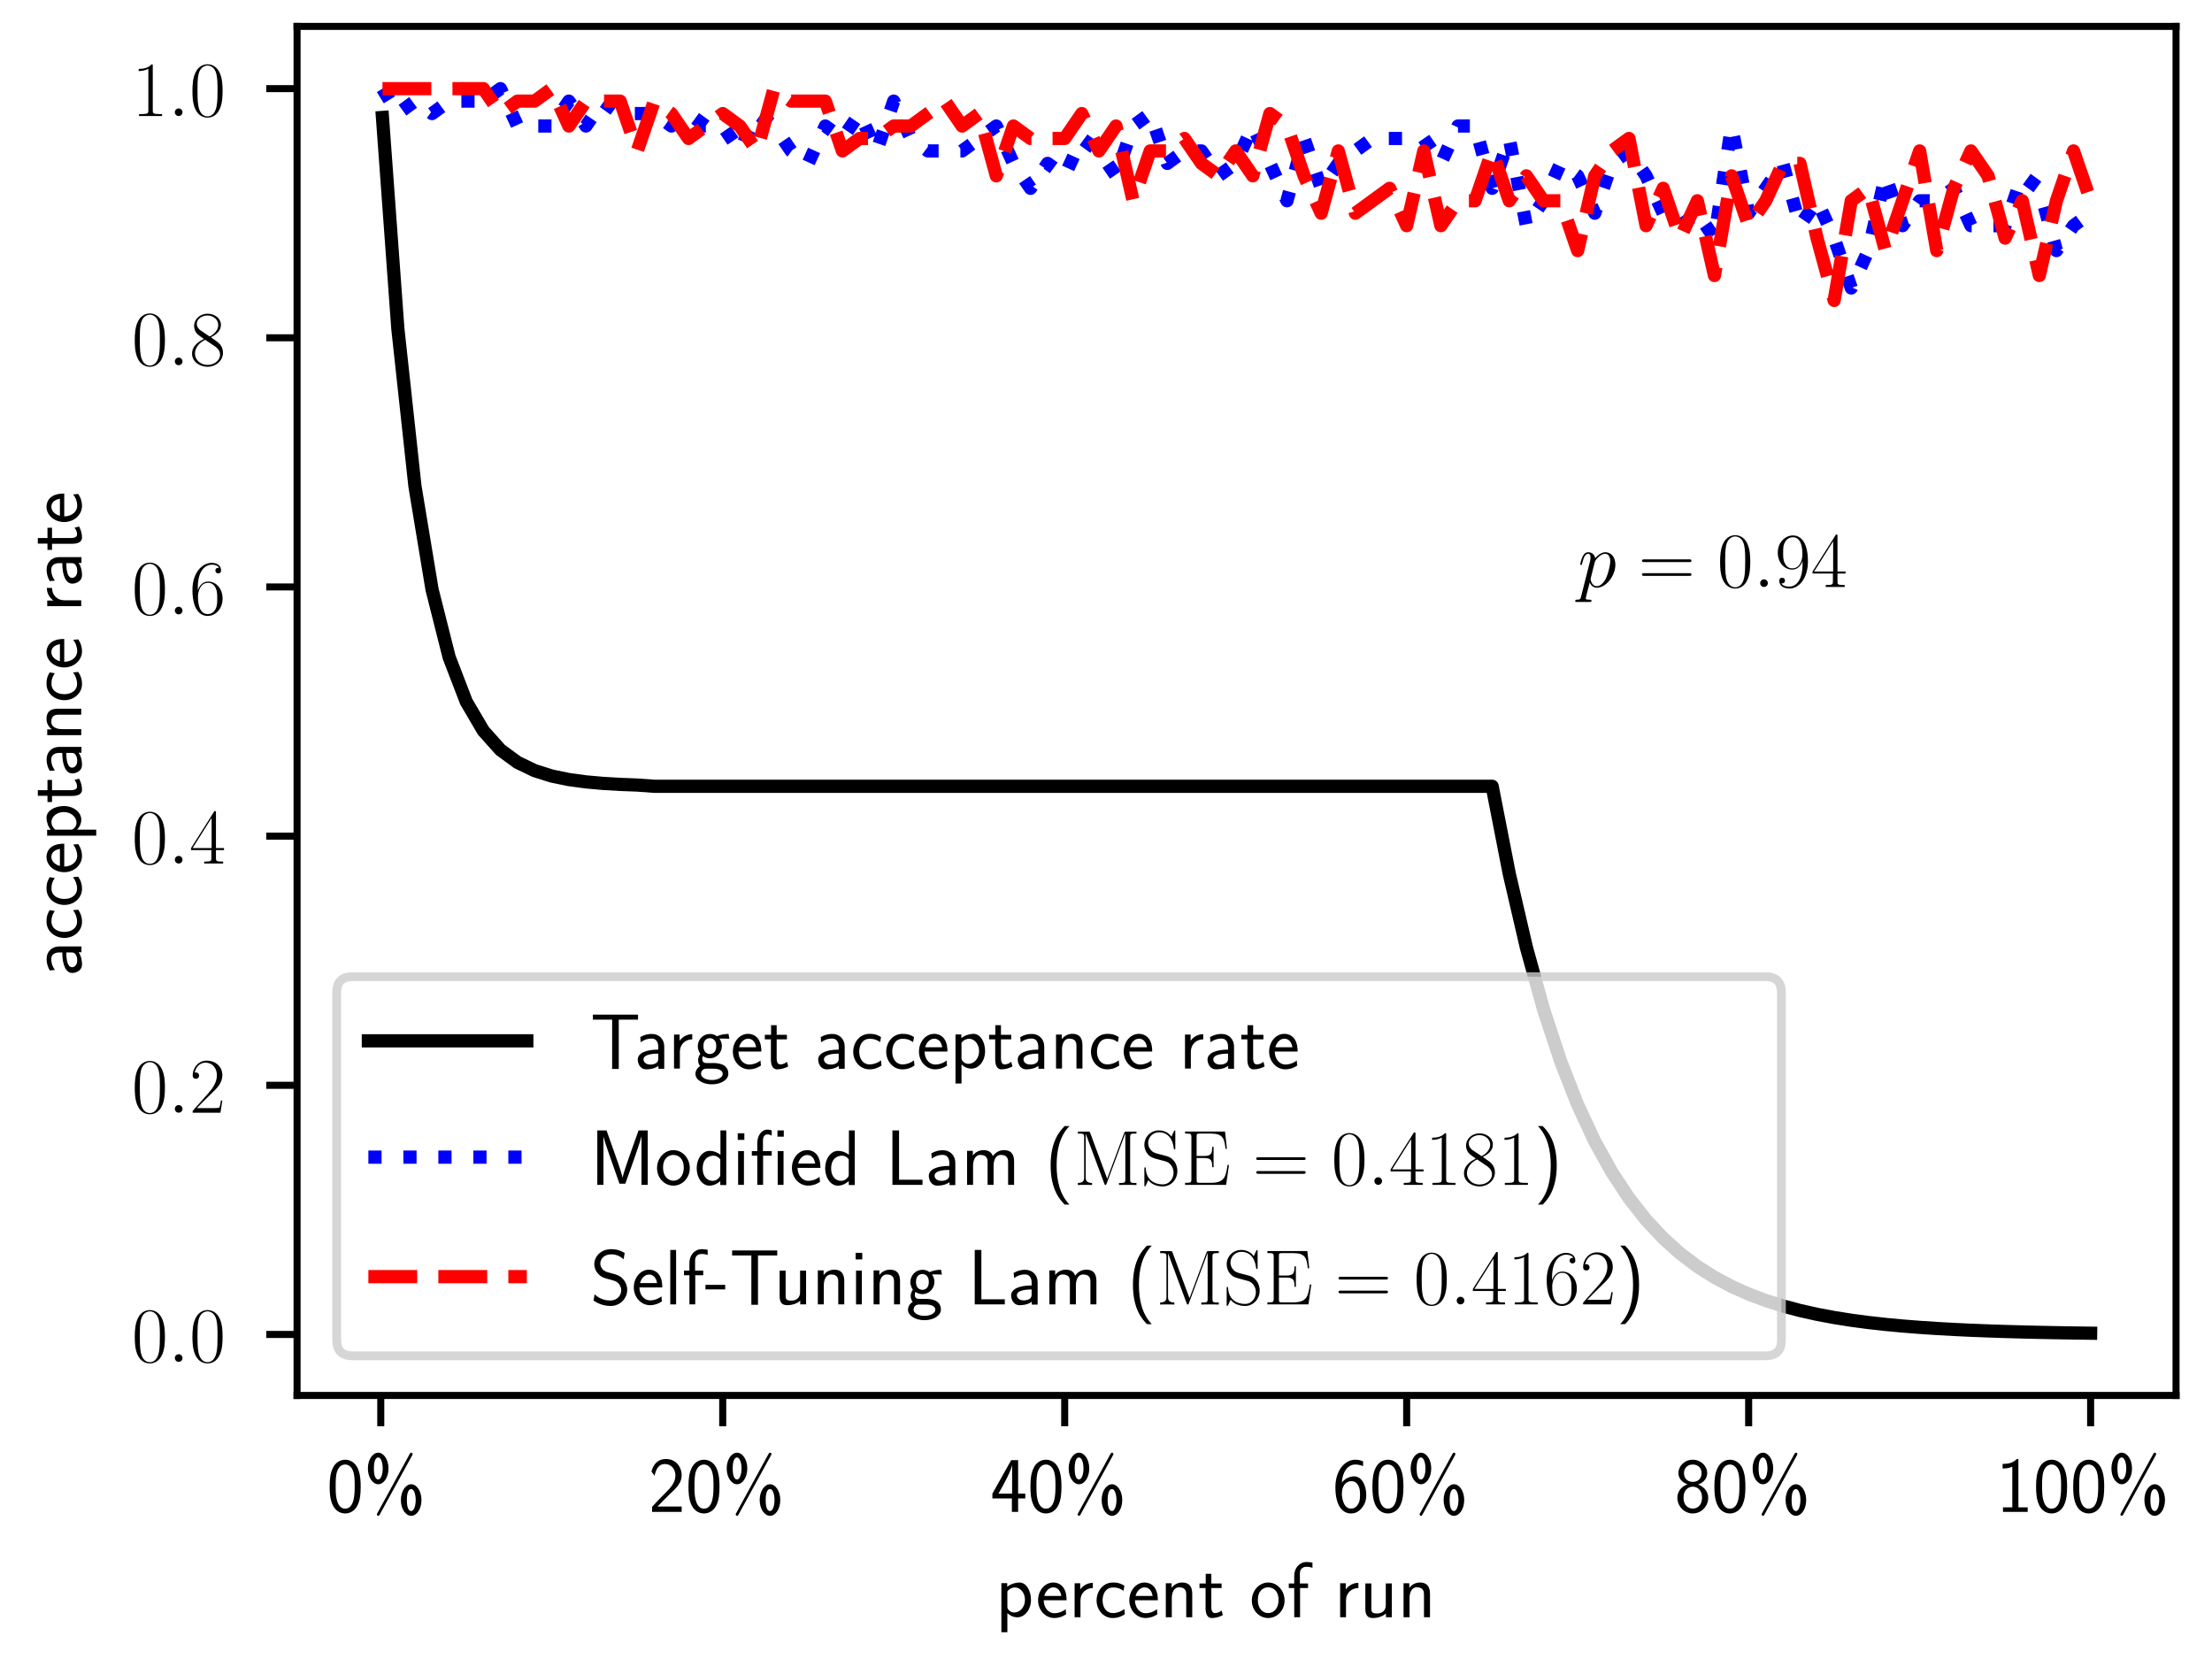 <?xml version="1.0" encoding="utf-8" standalone="no"?>
<!DOCTYPE svg PUBLIC "-//W3C//DTD SVG 1.1//EN"
  "http://www.w3.org/Graphics/SVG/1.1/DTD/svg11.dtd">
<!-- Created with matplotlib (https://matplotlib.org/) -->
<svg height="188.46pt" version="1.1" viewBox="0 0 251.28 188.46" width="251.28pt" xmlns="http://www.w3.org/2000/svg" xmlns:xlink="http://www.w3.org/1999/xlink">
 <defs>
  <style type="text/css">*{stroke-linecap:butt;stroke-linejoin:round;}</style>
 </defs>
 <g id="figure_1">
  <g id="patch_1">
   <path d="M 0 188.46 
L 251.28 188.46 
L 251.28 0 
L 0 0 
z
" style="fill:#ffffff;"/>
  </g>
  <g id="axes_1">
   <g id="patch_2">
    <path d="M 33.746 158.52 
L 247.194 158.52 
L 247.194 3 
L 33.746 3 
z
" style="fill:#ffffff;"/>
   </g>
   <g id="matplotlib.axis_1">
    <g id="xtick_1">
     <g id="line2d_1">
      <defs>
       <path d="M 0 0 
L 0 3.5 
" id="m2758529d3a" style="stroke:#000000;stroke-width:0.8;"/>
      </defs>
      <g>
       <use style="stroke:#000000;stroke-width:0.8;" x="43.254" xlink:href="#m2758529d3a" y="158.52"/>
      </g>
     </g>
     <g id="text_1">
      <!-- 0\% -->
      <g transform="translate(37.11 171.746)scale(0.09 -0.09)">
       <defs>
        <path d="M 43.094 31.938 
C 43.094 37.578 43 48.078 38.906 56.188 
C 34.797 64 28.203 66.078 23.5 66.078 
C 16.703 66.078 10.906 62.109 7.906 55.781 
C 4.703 49.156 3.797 42.328 3.797 31.938 
C 3.797 24.828 4.094 16.109 7.703 8.484 
C 11.797 0.078 18.703 -2 23.406 -2 
C 29.594 -2 35.594 1.266 39 8.094 
C 42.5 15.219 43.094 23.031 43.094 31.938 
z
M 23.406 4.078 
C 15.797 4.078 13.5 12.672 12.797 15.547 
C 11.594 20.469 11.406 25.219 11.406 33.031 
C 11.406 39.156 11.406 46.062 13.297 51.516 
C 15.594 57.828 19.594 60 23.406 60 
C 30.797 60 33.203 52.688 34 50.125 
C 35.5 44.891 35.5 38.766 35.5 33.031 
C 35.5 23.844 35.5 4.078 23.406 4.078 
z
" id="CMSS17-48"/>
        <path d="M 61.297 71.609 
C 61.906 72.609 61.906 73.109 61.906 73.203 
C 61.906 74.297 61 75 60.203 75 
C 59.094 75 58.594 74.203 58.094 73.203 
L 17.203 -1.625 
C 17 -2.016 16.594 -2.609 16.594 -3.219 
C 16.594 -4.312 17.5 -5 18.406 -5 
C 19.297 -5 19.5 -4.609 20.297 -3.219 
z
M 73.094 14.984 
C 73.094 26.531 66.906 35 60.094 35 
C 53.406 35 47 26.734 47 14.984 
C 47 3.25 53.406 -5 60.094 -5 
C 67 -5 73.094 3.453 73.094 14.984 
z
M 60.094 1.062 
C 58 1.062 54.594 2.953 54.594 14.984 
C 54.594 26.938 58 28.922 60.094 28.922 
C 63.797 28.922 65.797 21.656 65.797 14.984 
C 65.797 8.328 63.797 1.062 60.094 1.062 
z
M 31.297 54.984 
C 31.297 66.531 25.094 75 18.297 75 
C 11.594 75 5.203 66.734 5.203 54.984 
C 5.203 43.25 11.594 35 18.297 35 
C 25.203 35 31.297 43.453 31.297 54.984 
z
M 18.297 41.062 
C 16.203 41.062 12.797 42.953 12.797 54.984 
C 12.797 66.938 16.203 68.922 18.297 68.922 
C 22 68.922 24 61.656 24 54.984 
C 24 48.328 22 41.062 18.297 41.062 
z
" id="CMSS17-37"/>
       </defs>
       <use transform="scale(0.996)" xlink:href="#CMSS17-48"/>
       <use transform="translate(46.844 0)scale(0.996)" xlink:href="#CMSS17-37"/>
      </g>
     </g>
    </g>
    <g id="xtick_2">
     <g id="line2d_2">
      <g>
       <use style="stroke:#000000;stroke-width:0.8;" x="82.101" xlink:href="#m2758529d3a" y="158.52"/>
      </g>
     </g>
     <g id="text_2">
      <!-- 20\% -->
      <g transform="translate(73.654 171.746)scale(0.09 -0.09)">
       <defs>
        <path d="M 25.797 21.203 
C 28.594 24.078 32.797 27.562 35.703 31.047 
C 38.5 34.438 42.203 39.234 42.203 46.203 
C 42.203 57.141 34.797 67 22.203 67 
C 12.297 67 6.594 60.828 3.906 51.156 
L 7.797 45.766 
C 10 54.844 13.094 60.625 20.906 60.625 
C 29.5 60.625 34.297 53.641 34.297 45.969 
C 34.297 36.797 27.297 29.703 22 24.422 
C 16.094 18.547 10.297 12.562 4.703 6.375 
L 4.703 0 
L 42.203 0 
L 42.203 6.766 
L 25.203 6.766 
C 24 6.766 22.797 6.766 21.594 6.766 
L 11.594 6.766 
L 11.594 6.859 
z
" id="CMSS17-50"/>
       </defs>
       <use transform="scale(0.996)" xlink:href="#CMSS17-50"/>
       <use transform="translate(46.844 0)scale(0.996)" xlink:href="#CMSS17-48"/>
       <use transform="translate(93.687 0)scale(0.996)" xlink:href="#CMSS17-37"/>
      </g>
     </g>
    </g>
    <g id="xtick_3">
     <g id="line2d_3">
      <g>
       <use style="stroke:#000000;stroke-width:0.8;" x="120.949" xlink:href="#m2758529d3a" y="158.52"/>
      </g>
     </g>
     <g id="text_3">
      <!-- 40\% -->
      <g transform="translate(112.501 171.746)scale(0.09 -0.09)">
       <defs>
        <path d="M 35.203 17 
L 44.297 17 
L 44.297 23.078 
L 35.203 23.078 
L 35.203 65.5 
L 26.406 65.5 
L 2.594 23.078 
L 2.594 17 
L 27.297 17 
L 27.297 0 
L 35.203 0 
z
M 10.297 23.078 
C 16.094 33.234 27.594 53.734 27.594 60.703 
L 27.594 23.078 
z
" id="CMSS17-52"/>
       </defs>
       <use transform="scale(0.996)" xlink:href="#CMSS17-52"/>
       <use transform="translate(46.844 0)scale(0.996)" xlink:href="#CMSS17-48"/>
       <use transform="translate(93.687 0)scale(0.996)" xlink:href="#CMSS17-37"/>
      </g>
     </g>
    </g>
    <g id="xtick_4">
     <g id="line2d_4">
      <g>
       <use style="stroke:#000000;stroke-width:0.8;" x="159.796" xlink:href="#m2758529d3a" y="158.52"/>
      </g>
     </g>
     <g id="text_4">
      <!-- 60\% -->
      <g transform="translate(151.349 171.746)scale(0.09 -0.09)">
       <defs>
        <path d="M 39 64.078 
C 34.797 65.781 31.797 66.078 29 66.078 
C 16 66.078 3.906 52.625 3.906 31.344 
C 3.906 4.141 15.406 -2 23.594 -2 
C 28.094 -2 32.594 -0.609 36.906 4.375 
C 41.297 9.641 43 14.031 43 21.703 
C 43 34.047 36.906 45 27.797 45 
C 21.203 45 15.5 41.516 12 37.125 
C 13 50.906 19.594 60 29.094 60 
C 31.703 60 35.094 59.625 39 57.969 
z
M 12.094 21.391 
C 12.094 22.188 12.094 22.688 12.203 24.188 
C 12.203 31.953 16.703 38.922 24 38.922 
C 28.703 38.922 31.094 36.438 32.906 33.359 
C 35 29.469 35.094 25.781 35.094 21.688 
C 35.094 17.812 35.094 13.922 32.797 9.953 
C 30.906 6.859 28.406 4.172 23.594 4.172 
C 14.094 4.172 12.5 17.406 12.094 21.391 
z
" id="CMSS17-54"/>
       </defs>
       <use transform="scale(0.996)" xlink:href="#CMSS17-54"/>
       <use transform="translate(46.844 0)scale(0.996)" xlink:href="#CMSS17-48"/>
       <use transform="translate(93.687 0)scale(0.996)" xlink:href="#CMSS17-37"/>
      </g>
     </g>
    </g>
    <g id="xtick_5">
     <g id="line2d_5">
      <g>
       <use style="stroke:#000000;stroke-width:0.8;" x="198.644" xlink:href="#m2758529d3a" y="158.52"/>
      </g>
     </g>
     <g id="text_5">
      <!-- 80\% -->
      <g transform="translate(190.196 171.746)scale(0.09 -0.09)">
       <defs>
        <path d="M 30.203 34.719 
C 37.797 37.188 41.703 43.125 41.703 48.969 
C 41.703 58.156 33.703 66.078 23.5 66.078 
C 12.906 66.078 5.203 57.938 5.203 49.125 
C 5.203 43.438 9 37.547 16.703 35.016 
C 6.906 31.203 3.906 23.625 3.906 17.953 
C 3.906 6.969 12.797 -2 23.406 -2 
C 34.406 -2 43 7.109 43 17.781 
C 43 24.328 39.094 31.25 30.203 34.719 
z
M 23.5 38 
C 16.797 38 12.297 42.375 12.297 49 
C 12.297 55.719 16.797 60 23.5 60 
C 29.703 60 34.594 56.109 34.594 49 
C 34.594 41.984 29.797 38 23.5 38 
z
M 23.5 4.172 
C 17.797 4.172 11.703 8.078 11.703 18.062 
C 11.703 28.328 18.5 31.922 23.406 31.922 
C 28.797 31.922 35.203 28.125 35.203 18.062 
C 35.203 7.672 28.594 4.172 23.5 4.172 
z
" id="CMSS17-56"/>
       </defs>
       <use transform="scale(0.996)" xlink:href="#CMSS17-56"/>
       <use transform="translate(46.844 0)scale(0.996)" xlink:href="#CMSS17-48"/>
       <use transform="translate(93.687 0)scale(0.996)" xlink:href="#CMSS17-37"/>
      </g>
     </g>
    </g>
    <g id="xtick_6">
     <g id="line2d_6">
      <g>
       <use style="stroke:#000000;stroke-width:0.8;" x="237.492" xlink:href="#m2758529d3a" y="158.52"/>
      </g>
     </g>
     <g id="text_6">
      <!-- 100\% -->
      <g transform="translate(226.74 171.746)scale(0.09 -0.09)">
       <defs>
        <path d="M 28.406 67 
L 26.5 67 
C 21.094 61.562 14.797 60.781 8.406 60.781 
L 8.406 55 
C 11.297 55 16 55 20.703 57.297 
L 20.703 5.766 
L 8.906 5.766 
L 8.906 0 
L 40.203 0 
L 40.203 5.766 
L 28.406 5.766 
z
" id="CMSS17-49"/>
       </defs>
       <use transform="scale(0.996)" xlink:href="#CMSS17-49"/>
       <use transform="translate(46.844 0)scale(0.996)" xlink:href="#CMSS17-48"/>
       <use transform="translate(93.687 0)scale(0.996)" xlink:href="#CMSS17-48"/>
       <use transform="translate(140.531 0)scale(0.996)" xlink:href="#CMSS17-37"/>
      </g>
     </g>
    </g>
    <g id="text_7">
     <!-- percent of run -->
     <g transform="translate(113.083 183.716)scale(0.09 -0.09)">
      <defs>
       <path d="M 15.094 5.203 
C 18.406 2.016 22.906 -0.078 27.703 -0.078 
C 37 -0.078 45 9.422 45 22.062 
C 45 33.734 39 44 30.406 44 
C 25.406 44 19.406 42.219 14.906 38.625 
L 14.906 43.203 
L 7.5 43.203 
L 7.5 -19 
L 15.094 -19 
z
M 15.094 32.812 
C 15.906 34 19.297 37.734 24.797 37.734 
C 31.797 37.734 37.406 30.625 37.406 22.062 
C 37.406 12.297 30.594 6 23.906 6 
C 21.906 6 19.797 6.484 17.797 8.172 
C 15.094 10.531 15.094 12 15.094 13.391 
z
" id="CMSS17-112"/>
       <path d="M 39.094 21.516 
C 39.094 24.844 38.906 31.297 35.703 36.641 
C 32.203 42.391 26.5 44 22.203 44 
C 11.797 44 3 34.188 3 21.484 
C 3 9.094 12.094 -1 23.594 -1 
C 28.094 -1 33.594 0.297 38.594 3.875 
C 38.594 4.281 38.406 6.469 38.297 6.562 
C 38.297 6.766 38 9.844 38 10.25 
C 33.203 6.359 27.703 5.078 23.703 5.078 
C 17.297 5.078 10.406 10.422 10.094 21.516 
z
M 10.906 27 
C 12.203 32.562 16.594 37.828 22.203 37.828 
C 23.703 37.828 30.703 37.828 32.5 27 
z
" id="CMSS17-101"/>
       <path d="M 14.906 21.297 
C 14.906 30.703 21.797 37 30.594 37 
L 30.594 43.578 
C 24.203 43.578 18.203 40.391 14.594 35.203 
L 14.594 43.094 
L 7.5 43.094 
L 7.5 0 
L 14.906 0 
z
" id="CMSS17-114"/>
       <path d="M 38.5 39.703 
C 38.5 40.391 33.906 42.406 32.703 42.797 
C 29.406 44 25.203 44 24.094 44 
C 11.094 44 3.297 32.703 3.297 21.297 
C 3.297 9.297 12 -1 23.703 -1 
C 30.406 -1 35.203 1.188 39.094 3.781 
L 38.5 10.375 
C 34.203 7.078 29.203 5.266 23.797 5.266 
C 16 5.266 10.906 12.094 10.906 21.391 
C 10.906 28.609 14.203 37.719 24.203 37.719 
C 29.703 37.719 32.797 36.609 37.406 33.516 
z
" id="CMSS17-99"/>
       <path d="M 40.906 29.328 
C 40.906 35.672 39.406 44 28.094 44 
C 21.703 44 17.5 40.719 14.703 37.328 
L 14.703 43.094 
L 7.406 43.094 
L 7.406 0 
L 15 0 
L 15 24.359 
C 15 30.688 17.406 37.938 24.203 37.938 
C 33 37.938 33.297 32 33.297 28.578 
L 33.297 0 
L 40.906 0 
z
" id="CMSS17-110"/>
       <path d="M 16.703 37 
L 29.703 37 
L 29.703 42.766 
L 16.703 42.766 
L 16.703 55 
L 9.594 55 
L 9.594 42.766 
L 1.703 42.766 
L 1.703 37 
L 9.406 37 
L 9.406 11.703 
C 9.406 6 10.703 -1 17.297 -1 
C 22.297 -1 26.906 0.391 31.297 2.688 
L 29.703 8.562 
C 27.297 6.469 24.406 5.266 21.297 5.266 
C 16.906 5.266 16.703 10.875 16.703 13.375 
z
" id="CMSS17-116"/>
       <path d="M 44.203 21.188 
C 44.203 34 34.703 44 23.5 44 
C 12 44 2.703 33.703 2.703 21.188 
C 2.703 8.5 12.297 -1 23.406 -1 
C 34.797 -1 44.203 8.797 44.203 21.188 
z
M 23.5 5.266 
C 16.406 5.266 10.297 11.078 10.297 22 
C 10.297 33.609 17.406 37.922 23.406 37.922 
C 29.906 37.922 36.594 33.219 36.594 22 
C 36.594 10.672 30.094 5.266 23.5 5.266 
z
" id="CMSS17-111"/>
       <path d="M 16.797 37 
L 26.906 37 
L 26.906 42.766 
L 16.594 42.766 
L 16.594 55.609 
C 16.594 62.719 22 63.938 25.094 63.938 
C 26.094 63.938 28.906 63.938 32.5 62.641 
L 32.5 69.203 
C 30.203 69.703 27.406 70 25.203 70 
C 15.906 70 9.406 62.391 9.406 52.484 
L 9.406 42.766 
L 2.5 42.766 
L 2.5 37 
L 9.406 37 
L 9.406 0 
L 16.797 0 
z
" id="CMSS17-102"/>
       <path d="M 40.906 42.797 
L 33.297 42.797 
L 33.297 15.188 
C 33.297 7.781 27.906 4.781 22.203 4.781 
C 15.594 4.781 15 6.984 15 11.078 
L 15 42.797 
L 7.406 42.797 
L 7.406 10.594 
C 7.406 2.797 10.094 -1 17 -1 
C 20.406 -1 28.094 -0.203 33.5 4.781 
L 33.5 0 
L 40.906 0 
z
" id="CMSS17-117"/>
      </defs>
      <use transform="scale(0.996)" xlink:href="#CMSS17-112"/>
      <use transform="translate(50.807 0)scale(0.996)" xlink:href="#CMSS17-101"/>
      <use transform="translate(92.446 0)scale(0.996)" xlink:href="#CMSS17-114"/>
      <use transform="translate(124.356 0)scale(0.996)" xlink:href="#CMSS17-99"/>
      <use transform="translate(165.995 0)scale(0.996)" xlink:href="#CMSS17-101"/>
      <use transform="translate(207.634 0)scale(0.996)" xlink:href="#CMSS17-110"/>
      <use transform="translate(255.839 0)scale(0.996)" xlink:href="#CMSS17-116"/>
      <use transform="translate(320.899 0)scale(0.996)" xlink:href="#CMSS17-111"/>
      <use transform="translate(367.743 0)scale(0.996)" xlink:href="#CMSS17-102"/>
      <use transform="translate(427.599 0)scale(0.996)" xlink:href="#CMSS17-114"/>
      <use transform="translate(459.508 0)scale(0.996)" xlink:href="#CMSS17-117"/>
      <use transform="translate(507.713 0)scale(0.996)" xlink:href="#CMSS17-110"/>
     </g>
    </g>
   </g>
   <g id="matplotlib.axis_2">
    <g id="ytick_1">
     <g id="line2d_7">
      <defs>
       <path d="M 0 0 
L -3.5 0 
" id="mbd9d3510b2" style="stroke:#000000;stroke-width:0.8;"/>
      </defs>
      <g>
       <use style="stroke:#000000;stroke-width:0.8;" x="33.746" xlink:href="#mbd9d3510b2" y="151.592"/>
      </g>
     </g>
     <g id="text_8">
      <!-- $\mathdefault{0.0}$ -->
      <g transform="translate(14.97 154.705)scale(0.09 -0.09)">
       <defs>
        <path d="M 42 31.641 
C 42 37.75 41.906 48.125 37.703 56.109 
C 34 63.109 28.094 65.594 22.906 65.594 
C 18.094 65.594 12 63.406 8.203 56.203 
C 4.203 48.719 3.797 39.438 3.797 31.641 
C 3.797 25.953 3.906 17.281 7 9.672 
C 11.297 -0.609 19 -2 22.906 -2 
C 27.5 -2 34.5 -0.109 38.594 9.375 
C 41.594 16.281 42 24.359 42 31.641 
z
M 22.906 -0.406 
C 16.5 -0.406 12.703 5.078 11.297 12.688 
C 10.203 18.562 10.203 27.156 10.203 32.75 
C 10.203 40.438 10.203 46.828 11.5 52.922 
C 13.406 61.391 19 64 22.906 64 
C 27 64 32.297 61.297 34.203 53.125 
C 35.5 47.438 35.594 40.734 35.594 32.75 
C 35.594 26.25 35.594 18.266 34.406 12.375 
C 32.297 1.484 26.406 -0.406 22.906 -0.406 
z
" id="CMR17-48"/>
        <path d="M 18.406 4.797 
C 18.406 7.688 16 9.672 13.594 9.672 
C 10.703 9.672 8.703 7.281 8.703 4.891 
C 8.703 2 11.094 0 13.5 0 
C 16.406 0 18.406 2.391 18.406 4.797 
z
" id="CMMI12-58"/>
       </defs>
       <use transform="scale(0.996)" xlink:href="#CMR17-48"/>
       <use transform="translate(45.69 0)scale(0.996)" xlink:href="#CMMI12-58"/>
       <use transform="translate(72.788 0)scale(0.996)" xlink:href="#CMR17-48"/>
      </g>
     </g>
    </g>
    <g id="ytick_2">
     <g id="line2d_8">
      <g>
       <use style="stroke:#000000;stroke-width:0.8;" x="33.746" xlink:href="#mbd9d3510b2" y="123.287"/>
      </g>
     </g>
     <g id="text_9">
      <!-- $\mathdefault{0.2}$ -->
      <g transform="translate(14.97 126.401)scale(0.09 -0.09)">
       <defs>
        <path d="M 41.703 15.453 
L 39.906 15.453 
C 38.906 8.375 38.094 7.172 37.703 6.562 
C 37.203 5.766 30 5.766 28.594 5.766 
L 9.406 5.766 
C 13 9.672 20 16.75 28.5 24.953 
C 34.594 30.734 41.703 37.531 41.703 47.422 
C 41.703 59.219 32.297 66 21.797 66 
C 10.797 66 4.094 56.312 4.094 47.344 
C 4.094 43.438 7 42.938 8.203 42.938 
C 9.203 42.938 12.203 43.547 12.203 47.031 
C 12.203 50.109 9.594 51 8.203 51 
C 7.594 51 7 50.906 6.594 50.703 
C 8.5 59.219 14.297 63.406 20.406 63.406 
C 29.094 63.406 34.797 56.516 34.797 47.422 
C 34.797 38.734 29.703 31.25 24 24.75 
L 4.094 2.281 
L 4.094 0 
L 39.297 0 
z
" id="CMR17-50"/>
       </defs>
       <use transform="scale(0.996)" xlink:href="#CMR17-48"/>
       <use transform="translate(45.69 0)scale(0.996)" xlink:href="#CMMI12-58"/>
       <use transform="translate(72.788 0)scale(0.996)" xlink:href="#CMR17-50"/>
      </g>
     </g>
    </g>
    <g id="ytick_3">
     <g id="line2d_9">
      <g>
       <use style="stroke:#000000;stroke-width:0.8;" x="33.746" xlink:href="#mbd9d3510b2" y="94.983"/>
      </g>
     </g>
     <g id="text_10">
      <!-- $\mathdefault{0.4}$ -->
      <g transform="translate(14.97 98.096)scale(0.09 -0.09)">
       <defs>
        <path d="M 33.594 64.406 
C 33.594 66.5 33.5 66.5 31.703 66.5 
L 2 19.594 
L 2 17 
L 27.797 17 
L 27.797 7.141 
C 27.797 3.5 27.594 2.5 20.594 2.5 
L 18.703 2.5 
L 18.703 0 
C 21.906 0 27.297 0 30.703 0 
C 34.094 0 39.5 0 42.703 0 
L 42.703 2.5 
L 40.797 2.5 
C 33.797 2.5 33.594 3.5 33.594 7.141 
L 33.594 17 
L 43.797 17 
L 43.797 19.594 
L 33.594 19.594 
z
M 28.094 57.859 
L 28.094 19.594 
L 4 19.594 
z
" id="CMR17-52"/>
       </defs>
       <use transform="scale(0.996)" xlink:href="#CMR17-48"/>
       <use transform="translate(45.69 0)scale(0.996)" xlink:href="#CMMI12-58"/>
       <use transform="translate(72.788 0)scale(0.996)" xlink:href="#CMR17-52"/>
      </g>
     </g>
    </g>
    <g id="ytick_4">
     <g id="line2d_10">
      <g>
       <use style="stroke:#000000;stroke-width:0.8;" x="33.746" xlink:href="#mbd9d3510b2" y="66.678"/>
      </g>
     </g>
     <g id="text_11">
      <!-- $\mathdefault{0.6}$ -->
      <g transform="translate(14.97 69.792)scale(0.09 -0.09)">
       <defs>
        <path d="M 10.594 34 
C 10.594 57.656 21.797 63 28.297 63 
C 30.406 63 35.5 62.641 37.5 59 
C 35.906 59 32.906 59 32.906 55.516 
C 32.906 52.828 35.094 51.922 36.5 51.922 
C 37.406 51.922 40.094 52.312 40.094 55.625 
C 40.094 61.781 35.094 65.297 28.203 65.297 
C 16.297 65.297 3.797 52.969 3.797 31 
C 3.797 3.953 15.094 -2 23.094 -2 
C 32.797 -2 42 6.672 42 20.047 
C 42 32.516 33.906 41.594 23.703 41.594 
C 17.594 41.594 13.094 37.609 10.594 30.625 
z
M 23.094 0.391 
C 10.797 0.391 10.797 18.75 10.797 22.438 
C 10.797 29.625 14.203 40 23.5 40 
C 25.203 40 30.094 40 33.406 33.125 
C 35.203 29.219 35.203 25.141 35.203 20.141 
C 35.203 14.75 35.203 10.781 33.094 6.781 
C 30.906 2.672 27.703 0.391 23.094 0.391 
z
" id="CMR17-54"/>
       </defs>
       <use transform="scale(0.996)" xlink:href="#CMR17-48"/>
       <use transform="translate(45.69 0)scale(0.996)" xlink:href="#CMMI12-58"/>
       <use transform="translate(72.788 0)scale(0.996)" xlink:href="#CMR17-54"/>
      </g>
     </g>
    </g>
    <g id="ytick_5">
     <g id="line2d_11">
      <g>
       <use style="stroke:#000000;stroke-width:0.8;" x="33.746" xlink:href="#mbd9d3510b2" y="38.374"/>
      </g>
     </g>
     <g id="text_12">
      <!-- $\mathdefault{0.8}$ -->
      <g transform="translate(14.97 41.487)scale(0.09 -0.09)">
       <defs>
        <path d="M 27.203 35.375 
C 33.5 38.547 39.906 43.328 39.906 50.984 
C 39.906 60.016 31.094 65.297 23 65.297 
C 13.906 65.297 5.906 58.734 5.906 49.688 
C 5.906 47.203 6.5 42.922 10.406 39.141 
C 11.406 38.156 15.594 35.172 18.297 33.281 
C 13.797 30.984 3.297 25.531 3.297 14.594 
C 3.297 4.359 13.094 -2 22.797 -2 
C 33.5 -2 42.5 5.656 42.5 15.781 
C 42.5 24.844 36.406 29.016 32.406 31.703 
z
M 14.094 44.094 
C 13.297 44.594 9.297 47.672 9.297 52.359 
C 9.297 58.422 15.594 63 22.797 63 
C 30.703 63 36.5 57.438 36.5 50.969 
C 36.5 41.703 26.094 36.422 25.594 36.422 
C 25.5 36.422 25.406 36.422 24.594 37.031 
z
M 32.5 23.734 
C 34 22.641 38.797 19.375 38.797 13.297 
C 38.797 5.953 31.406 0.391 23 0.391 
C 13.906 0.391 7 6.844 7 14.688 
C 7 22.547 13.094 29.094 20 32.188 
z
" id="CMR17-56"/>
       </defs>
       <use transform="scale(0.996)" xlink:href="#CMR17-48"/>
       <use transform="translate(45.69 0)scale(0.996)" xlink:href="#CMMI12-58"/>
       <use transform="translate(72.788 0)scale(0.996)" xlink:href="#CMR17-56"/>
      </g>
     </g>
    </g>
    <g id="ytick_6">
     <g id="line2d_12">
      <g>
       <use style="stroke:#000000;stroke-width:0.8;" x="33.746" xlink:href="#mbd9d3510b2" y="10.069"/>
      </g>
     </g>
     <g id="text_13">
      <!-- $\mathdefault{1.0}$ -->
      <g transform="translate(14.97 13.183)scale(0.09 -0.09)">
       <defs>
        <path d="M 26.594 63.406 
C 26.594 65.5 26.5 65.5 25.094 65.5 
C 21.203 61.188 15.297 59.797 9.703 59.797 
C 9.406 59.797 8.906 59.797 8.797 59.5 
C 8.703 59.297 8.703 59.094 8.703 57 
C 11.797 57 17 57.594 21 59.984 
L 21 7.203 
C 21 3.688 20.797 2.5 12.203 2.5 
L 9.203 2.5 
L 9.203 0 
C 14 0 19 0 23.797 0 
C 28.594 0 33.594 0 38.406 0 
L 38.406 2.5 
L 35.406 2.5 
C 26.797 2.5 26.594 3.594 26.594 7.156 
z
" id="CMR17-49"/>
       </defs>
       <use transform="scale(0.996)" xlink:href="#CMR17-49"/>
       <use transform="translate(45.69 0)scale(0.996)" xlink:href="#CMMI12-58"/>
       <use transform="translate(72.788 0)scale(0.996)" xlink:href="#CMR17-48"/>
      </g>
     </g>
    </g>
    <g id="text_14">
     <!-- acceptance rate -->
     <g transform="translate(9.227 110.886)rotate(-90)scale(0.09 -0.09)">
      <defs>
       <path d="M 37.594 27.984 
C 37.594 37.375 30.906 43.875 21.906 43.875 
C 17.5 43.875 12.703 43.078 7.203 39.891 
L 7.797 33.359 
C 10.297 35.125 14.594 38 21.797 38 
C 26.906 38 30 34.062 30 27.844 
L 30 24 
C 14 24 4 19.344 4 11.344 
C 4 7.203 6.5 -1 14.797 -1 
C 16.297 -1 24.406 -1 30.203 3.391 
L 30.203 -0.297 
L 37.594 -0.297 
z
M 30 12.75 
C 30 10.953 30 8.562 27 6.781 
C 24.406 5.078 21.094 5.078 19.703 5.078 
C 14.703 5.078 11.297 7.984 11.297 11.625 
C 11.297 18.922 26.906 18.922 30 18.922 
z
" id="CMSS17-97"/>
      </defs>
      <use transform="scale(0.996)" xlink:href="#CMSS17-97"/>
      <use transform="translate(44.922 0)scale(0.996)" xlink:href="#CMSS17-99"/>
      <use transform="translate(86.561 0)scale(0.996)" xlink:href="#CMSS17-99"/>
      <use transform="translate(128.2 0)scale(0.996)" xlink:href="#CMSS17-101"/>
      <use transform="translate(169.838 0)scale(0.996)" xlink:href="#CMSS17-112"/>
      <use transform="translate(218.043 0)scale(0.996)" xlink:href="#CMSS17-116"/>
      <use transform="translate(251.875 0)scale(0.996)" xlink:href="#CMSS17-97"/>
      <use transform="translate(296.797 0)scale(0.996)" xlink:href="#CMSS17-110"/>
      <use transform="translate(345.002 0)scale(0.996)" xlink:href="#CMSS17-99"/>
      <use transform="translate(386.641 0)scale(0.996)" xlink:href="#CMSS17-101"/>
      <use transform="translate(459.509 0)scale(0.996)" xlink:href="#CMSS17-114"/>
      <use transform="translate(491.418 0)scale(0.996)" xlink:href="#CMSS17-97"/>
      <use transform="translate(536.34 0)scale(0.996)" xlink:href="#CMSS17-116"/>
      <use transform="translate(570.172 0)scale(0.996)" xlink:href="#CMSS17-101"/>
     </g>
    </g>
   </g>
   <g id="line2d_13">
    <path clip-path="url(#p630f2a5d42)" d="M 43.448 13.343 
L 45.196 37.346 
L 47.138 55.235 
L 49.081 66.967 
L 51.023 74.661 
L 52.965 79.707 
L 54.908 83.016 
L 56.85 85.187 
L 58.793 86.61 
L 60.735 87.543 
L 62.677 88.156 
L 64.62 88.557 
L 66.562 88.82 
L 68.504 88.993 
L 70.447 89.106 
L 72.389 89.18 
L 74.332 89.322 
L 76.274 89.322 
L 78.216 89.322 
L 80.159 89.322 
L 82.101 89.322 
L 84.043 89.322 
L 85.986 89.322 
L 87.928 89.322 
L 89.871 89.322 
L 91.813 89.322 
L 93.755 89.322 
L 95.698 89.322 
L 97.64 89.322 
L 99.583 89.322 
L 101.525 89.322 
L 103.467 89.322 
L 105.41 89.322 
L 107.352 89.322 
L 109.294 89.322 
L 111.237 89.322 
L 113.179 89.322 
L 115.122 89.322 
L 117.064 89.322 
L 119.006 89.322 
L 120.949 89.322 
L 122.891 89.322 
L 124.833 89.322 
L 126.776 89.322 
L 128.718 89.322 
L 130.661 89.322 
L 132.603 89.322 
L 134.545 89.322 
L 136.488 89.322 
L 138.43 89.322 
L 140.373 89.322 
L 142.315 89.322 
L 144.257 89.322 
L 146.2 89.322 
L 148.142 89.322 
L 150.084 89.322 
L 152.027 89.322 
L 153.969 89.322 
L 155.912 89.322 
L 157.854 89.322 
L 159.796 89.322 
L 161.739 89.322 
L 163.681 89.322 
L 165.623 89.322 
L 167.566 89.322 
L 169.508 89.322 
L 171.451 99.262 
L 173.393 107.615 
L 175.335 114.635 
L 177.278 120.534 
L 179.22 125.492 
L 181.162 129.658 
L 183.105 133.159 
L 185.047 136.102 
L 186.99 138.574 
L 188.932 140.652 
L 190.874 142.399 
L 192.817 143.866 
L 194.759 145.099 
L 196.702 146.136 
L 198.644 147.007 
L 200.586 147.739 
L 202.529 148.354 
L 204.471 148.871 
L 206.413 149.305 
L 208.356 149.67 
L 210.298 149.977 
L 212.241 150.235 
L 214.183 150.451 
L 216.125 150.633 
L 218.068 150.786 
L 220.01 150.915 
L 221.952 151.023 
L 223.895 151.114 
L 225.837 151.19 
L 227.78 151.254 
L 229.722 151.308 
L 231.664 151.354 
L 233.607 151.392 
L 235.549 151.424 
L 237.492 151.45 
" style="fill:none;stroke:#000000;stroke-linecap:square;stroke-width:1.5;"/>
   </g>
   <g id="line2d_14">
    <path clip-path="url(#p630f2a5d42)" d="M 43.448 10.069 
L 45.196 12.9 
L 47.138 11.485 
L 49.081 12.9 
L 51.023 11.485 
L 52.965 11.485 
L 54.908 11.485 
L 56.85 10.069 
L 58.793 14.315 
L 60.735 14.315 
L 62.677 14.315 
L 64.62 11.485 
L 66.562 14.315 
L 68.504 11.485 
L 70.447 12.9 
L 72.389 12.9 
L 74.332 12.9 
L 76.274 14.315 
L 78.216 12.9 
L 80.159 14.315 
L 82.101 14.315 
L 84.043 17.145 
L 85.986 12.9 
L 87.928 14.315 
L 89.871 17.145 
L 91.813 18.561 
L 93.755 14.315 
L 95.698 15.73 
L 97.64 12.9 
L 99.583 17.145 
L 101.525 11.485 
L 103.467 15.73 
L 105.41 17.145 
L 107.352 17.145 
L 109.294 17.145 
L 111.237 15.73 
L 113.179 14.315 
L 115.122 18.561 
L 117.064 21.391 
L 119.006 18.561 
L 120.949 19.976 
L 122.891 15.73 
L 124.833 17.145 
L 126.776 19.976 
L 128.718 14.315 
L 130.661 12.9 
L 132.603 18.561 
L 134.545 17.145 
L 136.488 17.145 
L 138.43 19.976 
L 140.373 18.561 
L 142.315 14.315 
L 144.257 18.561 
L 146.2 22.806 
L 148.142 15.73 
L 150.084 21.391 
L 152.027 18.561 
L 153.969 17.145 
L 155.912 15.73 
L 157.854 15.73 
L 159.796 15.73 
L 161.739 15.73 
L 163.681 18.561 
L 165.623 14.315 
L 167.566 14.315 
L 169.508 21.391 
L 171.451 15.73 
L 173.393 25.637 
L 175.335 22.806 
L 177.278 18.561 
L 179.22 19.976 
L 181.162 24.222 
L 183.105 18.561 
L 185.047 17.145 
L 186.99 19.976 
L 188.932 24.222 
L 190.874 25.637 
L 192.817 24.222 
L 194.759 27.052 
L 196.702 14.315 
L 198.644 24.222 
L 200.586 21.391 
L 202.529 18.561 
L 204.471 25.637 
L 206.413 22.806 
L 208.356 27.052 
L 210.298 32.713 
L 212.241 28.467 
L 214.183 19.976 
L 216.125 25.637 
L 218.068 22.806 
L 220.01 22.806 
L 221.952 21.391 
L 223.895 25.637 
L 225.837 25.637 
L 227.78 25.637 
L 229.722 19.976 
L 231.664 21.391 
L 233.607 28.467 
L 235.549 25.637 
L 237.492 24.222 
" style="fill:none;stroke:#0000ff;stroke-dasharray:1.5,2.475;stroke-dashoffset:0;stroke-width:1.5;"/>
   </g>
   <g id="line2d_15">
    <path clip-path="url(#p630f2a5d42)" d="M 43.448 10.069 
L 45.196 10.069 
L 47.138 10.069 
L 49.081 10.069 
L 51.023 10.069 
L 52.965 10.069 
L 54.908 10.069 
L 56.85 12.9 
L 58.793 11.485 
L 60.735 11.485 
L 62.677 10.069 
L 64.62 14.315 
L 66.562 11.485 
L 68.504 11.485 
L 70.447 11.485 
L 72.389 17.145 
L 74.332 11.485 
L 76.274 12.9 
L 78.216 15.73 
L 80.159 14.315 
L 82.101 12.9 
L 84.043 14.315 
L 85.986 17.145 
L 87.928 10.069 
L 89.871 11.485 
L 91.813 11.485 
L 93.755 11.485 
L 95.698 17.145 
L 97.64 15.73 
L 99.583 15.73 
L 101.525 14.315 
L 103.467 14.315 
L 105.41 12.9 
L 107.352 11.485 
L 109.294 14.315 
L 111.237 12.9 
L 113.179 19.976 
L 115.122 14.315 
L 117.064 15.73 
L 119.006 15.73 
L 120.949 15.73 
L 122.891 12.9 
L 124.833 17.145 
L 126.776 14.315 
L 128.718 22.806 
L 130.661 17.145 
L 132.603 17.145 
L 134.545 15.73 
L 136.488 18.561 
L 138.43 19.976 
L 140.373 17.145 
L 142.315 19.976 
L 144.257 12.9 
L 146.2 14.315 
L 148.142 19.976 
L 150.084 24.222 
L 152.027 17.145 
L 153.969 24.222 
L 155.912 22.806 
L 157.854 21.391 
L 159.796 25.637 
L 161.739 17.145 
L 163.681 25.637 
L 165.623 22.806 
L 167.566 22.806 
L 169.508 17.145 
L 171.451 22.806 
L 173.393 19.976 
L 175.335 22.806 
L 177.278 22.806 
L 179.22 28.467 
L 181.162 19.976 
L 183.105 17.145 
L 185.047 15.73 
L 186.99 25.637 
L 188.932 21.391 
L 190.874 27.052 
L 192.817 22.806 
L 194.759 31.298 
L 196.702 19.976 
L 198.644 25.637 
L 200.586 22.806 
L 202.529 18.561 
L 204.471 18.561 
L 206.413 27.052 
L 208.356 34.128 
L 210.298 22.806 
L 212.241 21.391 
L 214.183 28.467 
L 216.125 22.806 
L 218.068 17.145 
L 220.01 28.467 
L 221.952 21.391 
L 223.895 17.145 
L 225.837 19.976 
L 227.78 27.052 
L 229.722 22.806 
L 231.664 31.298 
L 233.607 22.806 
L 235.549 17.145 
L 237.492 22.806 
" style="fill:none;stroke:#ff0000;stroke-dasharray:5.55,2.4;stroke-dashoffset:0;stroke-width:1.5;"/>
   </g>
   <g id="patch_3">
    <path d="M 33.746 158.52 
L 33.746 3 
" style="fill:none;stroke:#000000;stroke-linecap:square;stroke-linejoin:miter;stroke-width:0.8;"/>
   </g>
   <g id="patch_4">
    <path d="M 247.194 158.52 
L 247.194 3 
" style="fill:none;stroke:#000000;stroke-linecap:square;stroke-linejoin:miter;stroke-width:0.8;"/>
   </g>
   <g id="patch_5">
    <path d="M 33.746 158.52 
L 247.194 158.52 
" style="fill:none;stroke:#000000;stroke-linecap:square;stroke-linejoin:miter;stroke-width:0.8;"/>
   </g>
   <g id="patch_6">
    <path d="M 33.746 3 
L 247.194 3 
" style="fill:none;stroke:#000000;stroke-linecap:square;stroke-linejoin:miter;stroke-width:0.8;"/>
   </g>
   <g id="text_15">
    <!-- $p=0.94$ -->
    <g transform="translate(179.22 66.678)scale(0.09 -0.09)">
     <defs>
      <path d="M 4.297 -12.328 
C 3.594 -15.312 3.203 -16.109 -0.906 -16.109 
C -2.094 -16.109 -3.094 -16.109 -3.094 -18 
C -3.094 -18.203 -3 -19 -1.906 -19 
C -0.594 -19 0.797 -19 2.094 -19 
L 6.406 -19 
C 8.5 -19 13.594 -19 15.703 -19 
C 16.297 -19 17.5 -19 17.5 -17.203 
C 17.5 -16.109 16.797 -16.109 15.094 -16.109 
C 10.5 -16.109 10.203 -15.422 10.203 -14.641 
C 10.203 -13.453 14.703 3.422 15.297 5.688 
C 16.406 2.891 19.094 -1 24.297 -1 
C 35.594 -1 47.797 13.672 47.797 28.344 
C 47.797 37.516 42.594 44 35.094 44 
C 28.703 44 23.297 37.812 22.203 36.422 
C 21.406 41.406 17.5 44 13.5 44 
C 10.594 44 8.297 42.609 6.406 38.812 
C 4.594 35.219 3.203 29.141 3.203 28.734 
C 3.203 28.344 3.594 27.844 4.297 27.844 
C 5.094 27.844 5.203 27.938 5.797 30.234 
C 7.297 36.125 9.203 42.016 13.203 42.016 
C 15.5 42.016 16.297 40.422 16.297 37.453 
C 16.297 35.078 16 34.078 15.594 32.297 
z
M 21.594 31.141 
C 22.297 33.922 25.094 36.828 26.703 38.219 
C 27.797 39.219 31.094 42.016 34.906 42.016 
C 39.297 42.016 41.297 37.625 41.297 32.438 
C 41.297 27.641 38.5 16.359 36 11.172 
C 33.5 5.781 28.906 1 24.297 1 
C 17.5 1 16.406 9.578 16.406 9.984 
C 16.406 10.281 16.594 11.078 16.703 11.578 
z
" id="CMMI12-112"/>
      <path d="M 64.297 31.516 
C 65.797 31.516 67.297 31.516 67.297 33.203 
C 67.297 35 65.594 35 63.906 35 
L 8 35 
C 6.297 35 4.594 35 4.594 33.203 
C 4.594 31.516 6.094 31.516 7.594 31.516 
z
M 63.906 14 
C 65.594 14 67.297 14 67.297 15.797 
C 67.297 17.484 65.797 17.484 64.297 17.484 
L 7.594 17.484 
C 6.094 17.484 4.594 17.484 4.594 15.797 
C 4.594 14 6.297 14 8 14 
z
" id="CMR17-61"/>
      <path d="M 35.203 29.125 
C 35.203 7.25 26.094 0.484 18.594 0.484 
C 16.297 0.484 10.703 0.484 8.406 4.594 
C 11 4.188 12.906 5.578 12.906 8.094 
C 12.906 10.812 10.703 11.703 9.297 11.703 
C 8.406 11.703 5.703 11.297 5.703 7.906 
C 5.703 1.109 11.594 -2 18.797 -2 
C 30.297 -2 42 10.531 42 32.391 
C 42 59.641 30.797 65.297 23.203 65.297 
C 13.297 65.297 3.797 56.688 3.797 43.406 
C 3.797 31.109 11.906 22 22.094 22 
C 30.5 22 34.203 29.734 35.203 33 
z
M 22.297 23.594 
C 19.594 23.594 15.797 24.094 12.703 30.031 
C 10.594 33.891 10.594 38.453 10.594 43.297 
C 10.594 49.156 10.594 53.203 13.406 57.562 
C 14.797 59.641 17.406 63 23.203 63 
C 35 63 35 45.078 35 41.125 
C 35 34.094 31.797 23.594 22.297 23.594 
z
" id="CMR17-57"/>
     </defs>
     <use transform="scale(0.996)" xlink:href="#CMMI12-112"/>
     <use transform="translate(76.634 0)scale(0.996)" xlink:href="#CMR17-61"/>
     <use transform="translate(176.022 0)scale(0.996)" xlink:href="#CMR17-48"/>
     <use transform="translate(221.713 0)scale(0.996)" xlink:href="#CMMI12-58"/>
     <use transform="translate(248.81 0)scale(0.996)" xlink:href="#CMR17-57"/>
     <use transform="translate(294.5 0)scale(0.996)" xlink:href="#CMR17-52"/>
    </g>
   </g>
   <g id="legend_1">
    <g id="patch_7">
     <path d="M 40.046 154.02 
L 200.567 154.02 
Q 202.367 154.02 202.367 152.22 
L 202.367 112.749 
Q 202.367 110.949 200.567 110.949 
L 40.046 110.949 
Q 38.246 110.949 38.246 112.749 
L 38.246 152.22 
Q 38.246 154.02 40.046 154.02 
z
" style="fill:#ffffff;opacity:0.8;stroke:#cccccc;stroke-linejoin:miter;"/>
    </g>
    <g id="line2d_16">
     <path d="M 41.846 118.237 
L 59.846 118.237 
" style="fill:none;stroke:#000000;stroke-linecap:square;stroke-width:1.5;"/>
    </g>
    <g id="line2d_17"/>
    <g id="text_16">
     <!-- Target acceptance rate -->
     <g transform="translate(67.046 121.387)scale(0.09 -0.09)">
      <defs>
       <path d="M 36.203 62 
L 44.5 62 
C 45.703 62 46.906 62 48.094 62 
L 60.594 62 
L 60.594 68.375 
L 3.406 68.375 
L 3.406 62 
L 15.906 62 
C 17.094 62 18.297 62 19.5 62 
L 27.797 62 
L 27.797 -0.5 
L 36.203 -0.5 
z
" id="CMSS17-84"/>
       <path d="M 44.5 43.875 
C 38.797 43.875 33.906 42.781 29.906 40.891 
C 26.594 43.391 23.203 43.875 20.906 43.875 
C 12.203 43.875 5.594 36.703 5.594 28.344 
C 5.594 22.938 8.594 18.859 8.797 18.672 
C 7 16.172 6 13.484 6 10.5 
C 6 7 7.406 4.516 8.5 3.125 
C 3.297 -0.047 2.594 -4.906 2.594 -6.797 
C 2.594 -14.031 11.703 -20 23.406 -20 
C 35.203 -20 44.297 -14.031 44.297 -6.688 
C 44.297 7 29 7 24.797 7 
L 16.703 7 
C 15.203 7 11.203 7 11.203 12.359 
C 11.203 14.391 12.094 15.688 12.203 15.781 
C 13.703 14.688 16.797 13 20.906 13 
C 29.203 13 36.094 19.969 36.094 28.547 
C 36.094 33.312 33.906 36.797 33 38 
L 33.297 38 
C 33.594 38 37.797 38 39.297 38 
C 42.5 38 42.797 37.953 45.594 37.797 
z
M 20.906 18.469 
C 17.5 18.469 12.703 20.547 12.703 28.484 
C 12.703 37.109 18.203 38.5 20.797 38.5 
C 24.203 38.5 29 36.422 29 28.484 
C 29 19.859 23.5 18.469 20.906 18.469 
z
M 24.703 -0.156 
C 27.094 -0.156 37.203 -0.156 37.203 -6.906 
C 37.203 -11.156 31 -14.516 23.5 -14.516 
C 15.906 -14.516 9.703 -11.25 9.703 -6.797 
C 9.703 -6.297 9.703 -0.156 16.594 -0.156 
z
" id="CMSS17-103"/>
      </defs>
      <use transform="scale(0.996)" xlink:href="#CMSS17-84"/>
      <use transform="translate(56.012 0)scale(0.996)" xlink:href="#CMSS17-97"/>
      <use transform="translate(98.332 0)scale(0.996)" xlink:href="#CMSS17-114"/>
      <use transform="translate(130.241 0)scale(0.996)" xlink:href="#CMSS17-103"/>
      <use transform="translate(177.085 0)scale(0.996)" xlink:href="#CMSS17-101"/>
      <use transform="translate(218.724 0)scale(0.996)" xlink:href="#CMSS17-116"/>
      <use transform="translate(283.785 0)scale(0.996)" xlink:href="#CMSS17-97"/>
      <use transform="translate(328.706 0)scale(0.996)" xlink:href="#CMSS17-99"/>
      <use transform="translate(370.345 0)scale(0.996)" xlink:href="#CMSS17-99"/>
      <use transform="translate(411.984 0)scale(0.996)" xlink:href="#CMSS17-101"/>
      <use transform="translate(453.623 0)scale(0.996)" xlink:href="#CMSS17-112"/>
      <use transform="translate(501.828 0)scale(0.996)" xlink:href="#CMSS17-116"/>
      <use transform="translate(535.659 0)scale(0.996)" xlink:href="#CMSS17-97"/>
      <use transform="translate(580.581 0)scale(0.996)" xlink:href="#CMSS17-110"/>
      <use transform="translate(628.786 0)scale(0.996)" xlink:href="#CMSS17-99"/>
      <use transform="translate(670.425 0)scale(0.996)" xlink:href="#CMSS17-101"/>
      <use transform="translate(743.293 0)scale(0.996)" xlink:href="#CMSS17-114"/>
      <use transform="translate(775.203 0)scale(0.996)" xlink:href="#CMSS17-97"/>
      <use transform="translate(820.125 0)scale(0.996)" xlink:href="#CMSS17-116"/>
      <use transform="translate(853.956 0)scale(0.996)" xlink:href="#CMSS17-101"/>
     </g>
    </g>
    <g id="line2d_18">
     <path d="M 41.846 131.448 
L 59.846 131.448 
" style="fill:none;stroke:#0000ff;stroke-dasharray:1.5,2.475;stroke-dashoffset:0;stroke-width:1.5;"/>
    </g>
    <g id="line2d_19"/>
    <g id="text_17">
     <!-- Modified Lam ($\mathrm{MSE}=0.4181$) -->
     <g transform="translate(67.046 134.598)scale(0.09 -0.09)">
      <defs>
       <path d="M 49.906 37.047 
L 45.094 23.016 
C 44.297 20.422 41.594 12.359 41 9.172 
L 40.906 9.172 
C 40.594 11.172 40 13.266 38.406 18.344 
C 37.5 21.328 36.5 24.406 35.5 27.203 
L 20.703 69 
L 9 69 
L 9 0 
L 16.797 0 
L 16.797 60.938 
L 16.906 60.938 
C 16.906 60.844 17.797 56.453 23.906 39.047 
L 37.094 1.5 
L 44.5 1.5 
L 56.406 34.859 
C 57.203 37.156 59.703 44.422 60.797 47.906 
C 61.797 50.891 64.297 58.25 64.906 61.141 
L 65 61.141 
L 65 0 
L 72.906 0 
L 72.906 69 
L 61.297 69 
z
" id="CMSS17-77"/>
       <path d="M 40.797 69 
L 33.406 69 
L 33.406 38.094 
C 30.297 40.672 25.203 43.062 19.594 43.062 
C 10.5 43.062 3.297 33.297 3.297 21.047 
C 3.297 8.781 10.406 -1 19.297 -1 
C 26.203 -1 30.797 2.688 33.203 4.781 
L 33.203 -0.203 
L 40.797 -0.203 
z
M 33.203 13.062 
C 33.203 11.672 33.203 10.203 30.094 7.531 
C 28.094 5.859 25.703 5.078 23.406 5.078 
C 18 5.078 10.906 9 10.906 20.938 
C 10.906 33.344 18.906 37 24.406 37 
C 28.094 37 31.094 35.219 33.203 32.266 
z
" id="CMSS17-100"/>
       <path d="M 15.297 65.359 
L 6.906 65.359 
L 6.906 57 
L 15.297 57 
z
M 14.797 42.797 
L 7.406 42.797 
L 7.406 0 
L 14.797 0 
z
" id="CMSS17-105"/>
       <path d="M 43 69 
L 35 69 
L 35 61.031 
L 43 61.031 
z
M 42.703 42.766 
L 35.297 42.766 
L 35.297 0 
L 42.703 0 
z
M 16.797 37 
L 27.703 37 
L 27.703 42.766 
L 16.594 42.766 
L 16.594 55.906 
C 16.594 61.234 19 63.938 22.203 63.938 
C 24.094 63.938 26 63.375 27.703 62.375 
L 27.703 68.906 
C 26.906 69.188 24.594 70 22.203 70 
C 14.703 70 9.406 62.391 9.406 52.688 
L 9.406 42.766 
L 2.5 42.766 
L 2.5 37 
L 9.406 37 
L 9.406 0 
L 16.797 0 
z
" id="CMSS17-12"/>
       <path d="M 26.094 6.469 
C 24.906 6.469 23.703 6.469 22.5 6.469 
L 17.203 6.469 
L 17.203 69 
L 8.797 69 
L 8.797 0 
L 46.906 0 
L 46.906 6.469 
z
" id="CMSS17-76"/>
       <path d="M 67 29.328 
C 67 36.062 65.297 44 54.094 44 
C 46.594 44 42.094 39.312 40.094 36.422 
C 38.297 41.719 34.094 44 28.094 44 
C 21.297 44 17 40.125 14.703 37.328 
L 14.703 43.094 
L 7.406 43.094 
L 7.406 0 
L 15 0 
L 15 24.359 
C 15 30.297 17.203 37.938 24.297 37.938 
C 33.406 37.938 33.406 31.5 33.406 28.578 
L 33.406 0 
L 41 0 
L 41 24.359 
C 41 30.297 43.203 37.938 50.297 37.938 
C 59.406 37.938 59.406 31.5 59.406 28.578 
L 59.406 0 
L 67 0 
z
" id="CMSS17-109"/>
       <path d="M 25.203 74.5 
C 19.797 69.016 7.406 56.266 7.406 24.812 
C 7.406 -6.766 19.797 -19.422 25.203 -25 
L 31.297 -25 
C 19 -12.25 15 5.578 15 24.703 
C 15 43.719 18.797 61.656 31.297 74.5 
z
" id="CMSS17-40"/>
       <path d="M 20.906 66 
C 20.297 67.5 20.203 67.5 18.094 67.5 
L 5.297 67.5 
L 5.297 65 
C 12.203 65 13.297 65 13.297 60.547 
L 13.297 9.531 
C 13.297 7.047 13.297 2.391 5.297 2.391 
L 5.297 -0.203 
C 7.594 0 11.797 0 14.297 0 
C 16.797 0 21 0 23.297 -0.203 
L 23.297 2.391 
C 15.297 2.391 15.297 7.047 15.297 9.531 
L 15.297 64.609 
L 15.406 64.609 
L 38.906 1.391 
C 39.297 0.391 39.5 -0.203 40.297 -0.203 
C 41.094 -0.203 41.297 0.391 41.703 1.391 
L 65.406 65.094 
L 65.5 65.094 
L 65.5 6.844 
C 65.5 2.391 64.406 2.391 57.5 2.391 
L 57.5 -0.203 
C 60.203 0 65.594 0 68.5 0 
C 71.406 0 76.906 0 79.594 -0.203 
L 79.594 2.391 
C 72.703 2.391 71.594 2.391 71.594 6.844 
L 71.594 60.547 
C 71.594 65 72.703 65 79.594 65 
L 79.594 67.5 
L 66.906 67.5 
C 64.797 67.5 64.703 67.406 64.094 65.906 
L 42.5 7.844 
z
" id="CMR17-77"/>
       <path d="M 43.797 67.031 
C 43.797 68.812 43.703 68.922 43.094 68.922 
C 42.5 68.922 42.297 68.516 41.906 67.625 
L 38.906 61.047 
C 35.094 66.516 29.297 69 23 69 
C 12.797 69 4.594 60.953 4.594 50.828 
C 4.594 47.75 5.297 43.375 8.703 39.219 
C 12.406 34.656 15.906 33.859 23.906 31.766 
C 26.906 30.969 31.906 29.672 32.906 29.281 
C 38.594 26.906 41.594 20.953 41.594 15.391 
C 41.594 8.234 36.5 0.594 27.797 0.594 
C 17.094 0.594 7.094 6.547 6.406 20.484 
C 6.297 22.078 6.203 22.172 5.5 22.172 
C 4.703 22.172 4.594 22.078 4.594 20.078 
L 4.594 -0.016 
C 4.594 -1.797 4.703 -1.906 5.297 -1.906 
C 6 -1.906 6.203 -1.406 7.594 1.688 
C 7.703 1.984 7.703 2.188 9.594 5.953 
C 14.594 -0.609 23 -2 27.797 -2 
C 38.703 -2 46.406 7.047 46.406 17.562 
C 46.406 22.719 44.5 26.688 43.406 28.484 
C 39.203 34.844 34.703 36.031 29.906 37.219 
C 29.203 37.531 29 37.531 23.406 38.906 
C 18 40.297 15.703 41 13.203 43.688 
C 10.406 46.75 9.406 49.938 9.406 53.109 
C 9.406 59.562 14.594 66.609 23.094 66.609 
C 33.703 66.609 40.297 59.156 41.797 46.766 
C 42.094 44.969 42.203 44.875 42.906 44.875 
C 43.797 44.875 43.797 45.172 43.797 46.859 
z
" id="CMR17-83"/>
       <path d="M 60.703 25.234 
L 58.906 25.234 
C 56.703 10.562 55.406 2.594 37.797 2.594 
L 23.906 2.594 
C 19.906 2.594 19.703 3.078 19.703 6.469 
L 19.703 34 
L 29.094 34 
C 38.5 34 39.406 30.625 39.406 22.344 
L 41.203 22.344 
L 41.203 48.141 
L 39.406 48.141 
C 39.406 39.953 38.5 36.594 29.094 36.594 
L 19.703 36.594 
L 19.703 61.141 
C 19.703 64.5 19.906 65 23.906 65 
L 37.594 65 
C 53.094 65 54.906 58.891 56.297 45.766 
L 58.094 45.766 
L 55.703 67.578 
L 5.094 67.578 
L 5.094 65 
C 12 65 13.094 65 13.094 60.531 
L 13.094 7.047 
C 13.094 2.594 12 2.594 5.094 2.594 
L 5.094 0 
L 57.094 0 
z
" id="CMR17-69"/>
       <path d="M 11.297 -25 
C 16.703 -19.516 29.094 -6.766 29.094 24.703 
C 29.094 56.266 16.703 68.922 11.297 74.5 
L 5.203 74.5 
C 17.5 61.75 21.5 43.922 21.5 24.812 
C 21.5 5.781 17.703 -12.156 5.203 -25 
z
" id="CMSS17-41"/>
      </defs>
      <use transform="scale(0.996)" xlink:href="#CMSS17-77"/>
      <use transform="translate(81.676 0)scale(0.996)" xlink:href="#CMSS17-111"/>
      <use transform="translate(131.122 0)scale(0.996)" xlink:href="#CMSS17-100"/>
      <use transform="translate(179.327 0)scale(0.996)" xlink:href="#CMSS17-105"/>
      <use transform="translate(201.508 0)scale(0.996)" xlink:href="#CMSS17-12"/>
      <use transform="translate(251.634 0)scale(0.996)" xlink:href="#CMSS17-101"/>
      <use transform="translate(293.273 0)scale(0.996)" xlink:href="#CMSS17-100"/>
      <use transform="translate(372.707 0)scale(0.996)" xlink:href="#CMSS17-76"/>
      <use transform="translate(423.394 0)scale(0.996)" xlink:href="#CMSS17-97"/>
      <use transform="translate(468.316 0)scale(0.996)" xlink:href="#CMSS17-109"/>
      <use transform="translate(573.775 0)scale(0.996)" xlink:href="#CMSS17-40"/>
      <use transform="translate(610.209 0)scale(0.996)" xlink:href="#CMR17-77"/>
      <use transform="translate(694.896 0)scale(0.996)" xlink:href="#CMR17-83"/>
      <use transform="translate(745.791 0)scale(0.996)" xlink:href="#CMR17-69"/>
      <use transform="translate(836.051 0)scale(0.996)" xlink:href="#CMR17-61"/>
      <use transform="translate(935.44 0)scale(0.996)" xlink:href="#CMR17-48"/>
      <use transform="translate(981.131 0)scale(0.996)" xlink:href="#CMMI12-58"/>
      <use transform="translate(1008.228 0)scale(0.996)" xlink:href="#CMR17-52"/>
      <use transform="translate(1053.918 0)scale(0.996)" xlink:href="#CMR17-49"/>
      <use transform="translate(1099.609 0)scale(0.996)" xlink:href="#CMR17-56"/>
      <use transform="translate(1145.299 0)scale(0.996)" xlink:href="#CMR17-49"/>
      <use transform="translate(1190.99 0)scale(0.996)" xlink:href="#CMSS17-41"/>
     </g>
    </g>
    <g id="line2d_20">
     <path d="M 41.846 145.028 
L 59.846 145.028 
" style="fill:none;stroke:#ff0000;stroke-dasharray:5.55,2.4;stroke-dashoffset:0;stroke-width:1.5;"/>
    </g>
    <g id="line2d_21"/>
    <g id="text_18">
     <!-- Self-Tuning Lam ($\mathrm{MSE}=0.4162$) -->
     <g transform="translate(67.046 148.178)scale(0.09 -0.09)">
      <defs>
       <path d="M 43.703 65.141 
C 39.297 67.719 34.5 70 26.406 70 
C 13.5 70 5.203 60.609 5.203 51.031 
C 5.203 47.266 6.297 43.016 10.203 38.672 
C 14.094 34.312 18.5 33.141 24.094 31.766 
C 26.406 31.156 30.297 30.062 31 29.781 
C 36.594 27.609 39.297 22.562 39.297 17.812 
C 39.297 11.594 34.406 4.969 25.703 4.969 
C 22.703 4.969 13.906 4.969 5.594 12.797 
L 4.203 4.969 
C 12.406 -1 21.297 -2 25.797 -2 
C 38.094 -2 46.906 7.625 46.906 18.531 
C 46.906 22.5 45.703 27.547 41.5 32.203 
C 37.406 36.672 33.797 37.656 25.594 39.828 
C 20.906 41.031 17.906 41.828 15.406 44.891 
C 13.703 47.078 12.797 49.156 12.797 51.828 
C 12.797 57.391 17.594 63.438 26.406 63.438 
C 30.797 63.438 36.5 62.531 42.297 57.188 
z
" id="CMSS17-83"/>
       <path d="M 14.797 69 
L 7.406 69 
L 7.406 0 
L 14.797 0 
z
" id="CMSS17-108"/>
       <path d="M 26 19 
L 26 24.766 
L 1 24.766 
L 1 19 
z
" id="CMSS17-45"/>
      </defs>
      <use transform="scale(0.996)" xlink:href="#CMSS17-83"/>
      <use transform="translate(52.049 0)scale(0.996)" xlink:href="#CMSS17-101"/>
      <use transform="translate(93.687 0)scale(0.996)" xlink:href="#CMSS17-108"/>
      <use transform="translate(115.868 0)scale(0.996)" xlink:href="#CMSS17-102"/>
      <use transform="translate(144.495 0)scale(0.996)" xlink:href="#CMSS17-45"/>
      <use transform="translate(175.724 0)scale(0.996)" xlink:href="#CMSS17-84"/>
      <use transform="translate(231.736 0)scale(0.996)" xlink:href="#CMSS17-117"/>
      <use transform="translate(279.941 0)scale(0.996)" xlink:href="#CMSS17-110"/>
      <use transform="translate(328.146 0)scale(0.996)" xlink:href="#CMSS17-105"/>
      <use transform="translate(350.327 0)scale(0.996)" xlink:href="#CMSS17-110"/>
      <use transform="translate(398.532 0)scale(0.996)" xlink:href="#CMSS17-103"/>
      <use transform="translate(476.604 0)scale(0.996)" xlink:href="#CMSS17-76"/>
      <use transform="translate(527.291 0)scale(0.996)" xlink:href="#CMSS17-97"/>
      <use transform="translate(572.213 0)scale(0.996)" xlink:href="#CMSS17-109"/>
      <use transform="translate(677.672 0)scale(0.996)" xlink:href="#CMSS17-40"/>
      <use transform="translate(714.106 0)scale(0.996)" xlink:href="#CMR17-77"/>
      <use transform="translate(798.793 0)scale(0.996)" xlink:href="#CMR17-83"/>
      <use transform="translate(849.688 0)scale(0.996)" xlink:href="#CMR17-69"/>
      <use transform="translate(939.948 0)scale(0.996)" xlink:href="#CMR17-61"/>
      <use transform="translate(1039.337 0)scale(0.996)" xlink:href="#CMR17-48"/>
      <use transform="translate(1085.028 0)scale(0.996)" xlink:href="#CMMI12-58"/>
      <use transform="translate(1112.125 0)scale(0.996)" xlink:href="#CMR17-52"/>
      <use transform="translate(1157.815 0)scale(0.996)" xlink:href="#CMR17-49"/>
      <use transform="translate(1203.506 0)scale(0.996)" xlink:href="#CMR17-54"/>
      <use transform="translate(1249.196 0)scale(0.996)" xlink:href="#CMR17-50"/>
      <use transform="translate(1294.887 0)scale(0.996)" xlink:href="#CMSS17-41"/>
     </g>
    </g>
   </g>
  </g>
 </g>
 <defs>
  <clipPath id="p630f2a5d42">
   <rect height="155.519" width="213.448" x="33.746" y="3"/>
  </clipPath>
 </defs>
</svg>
